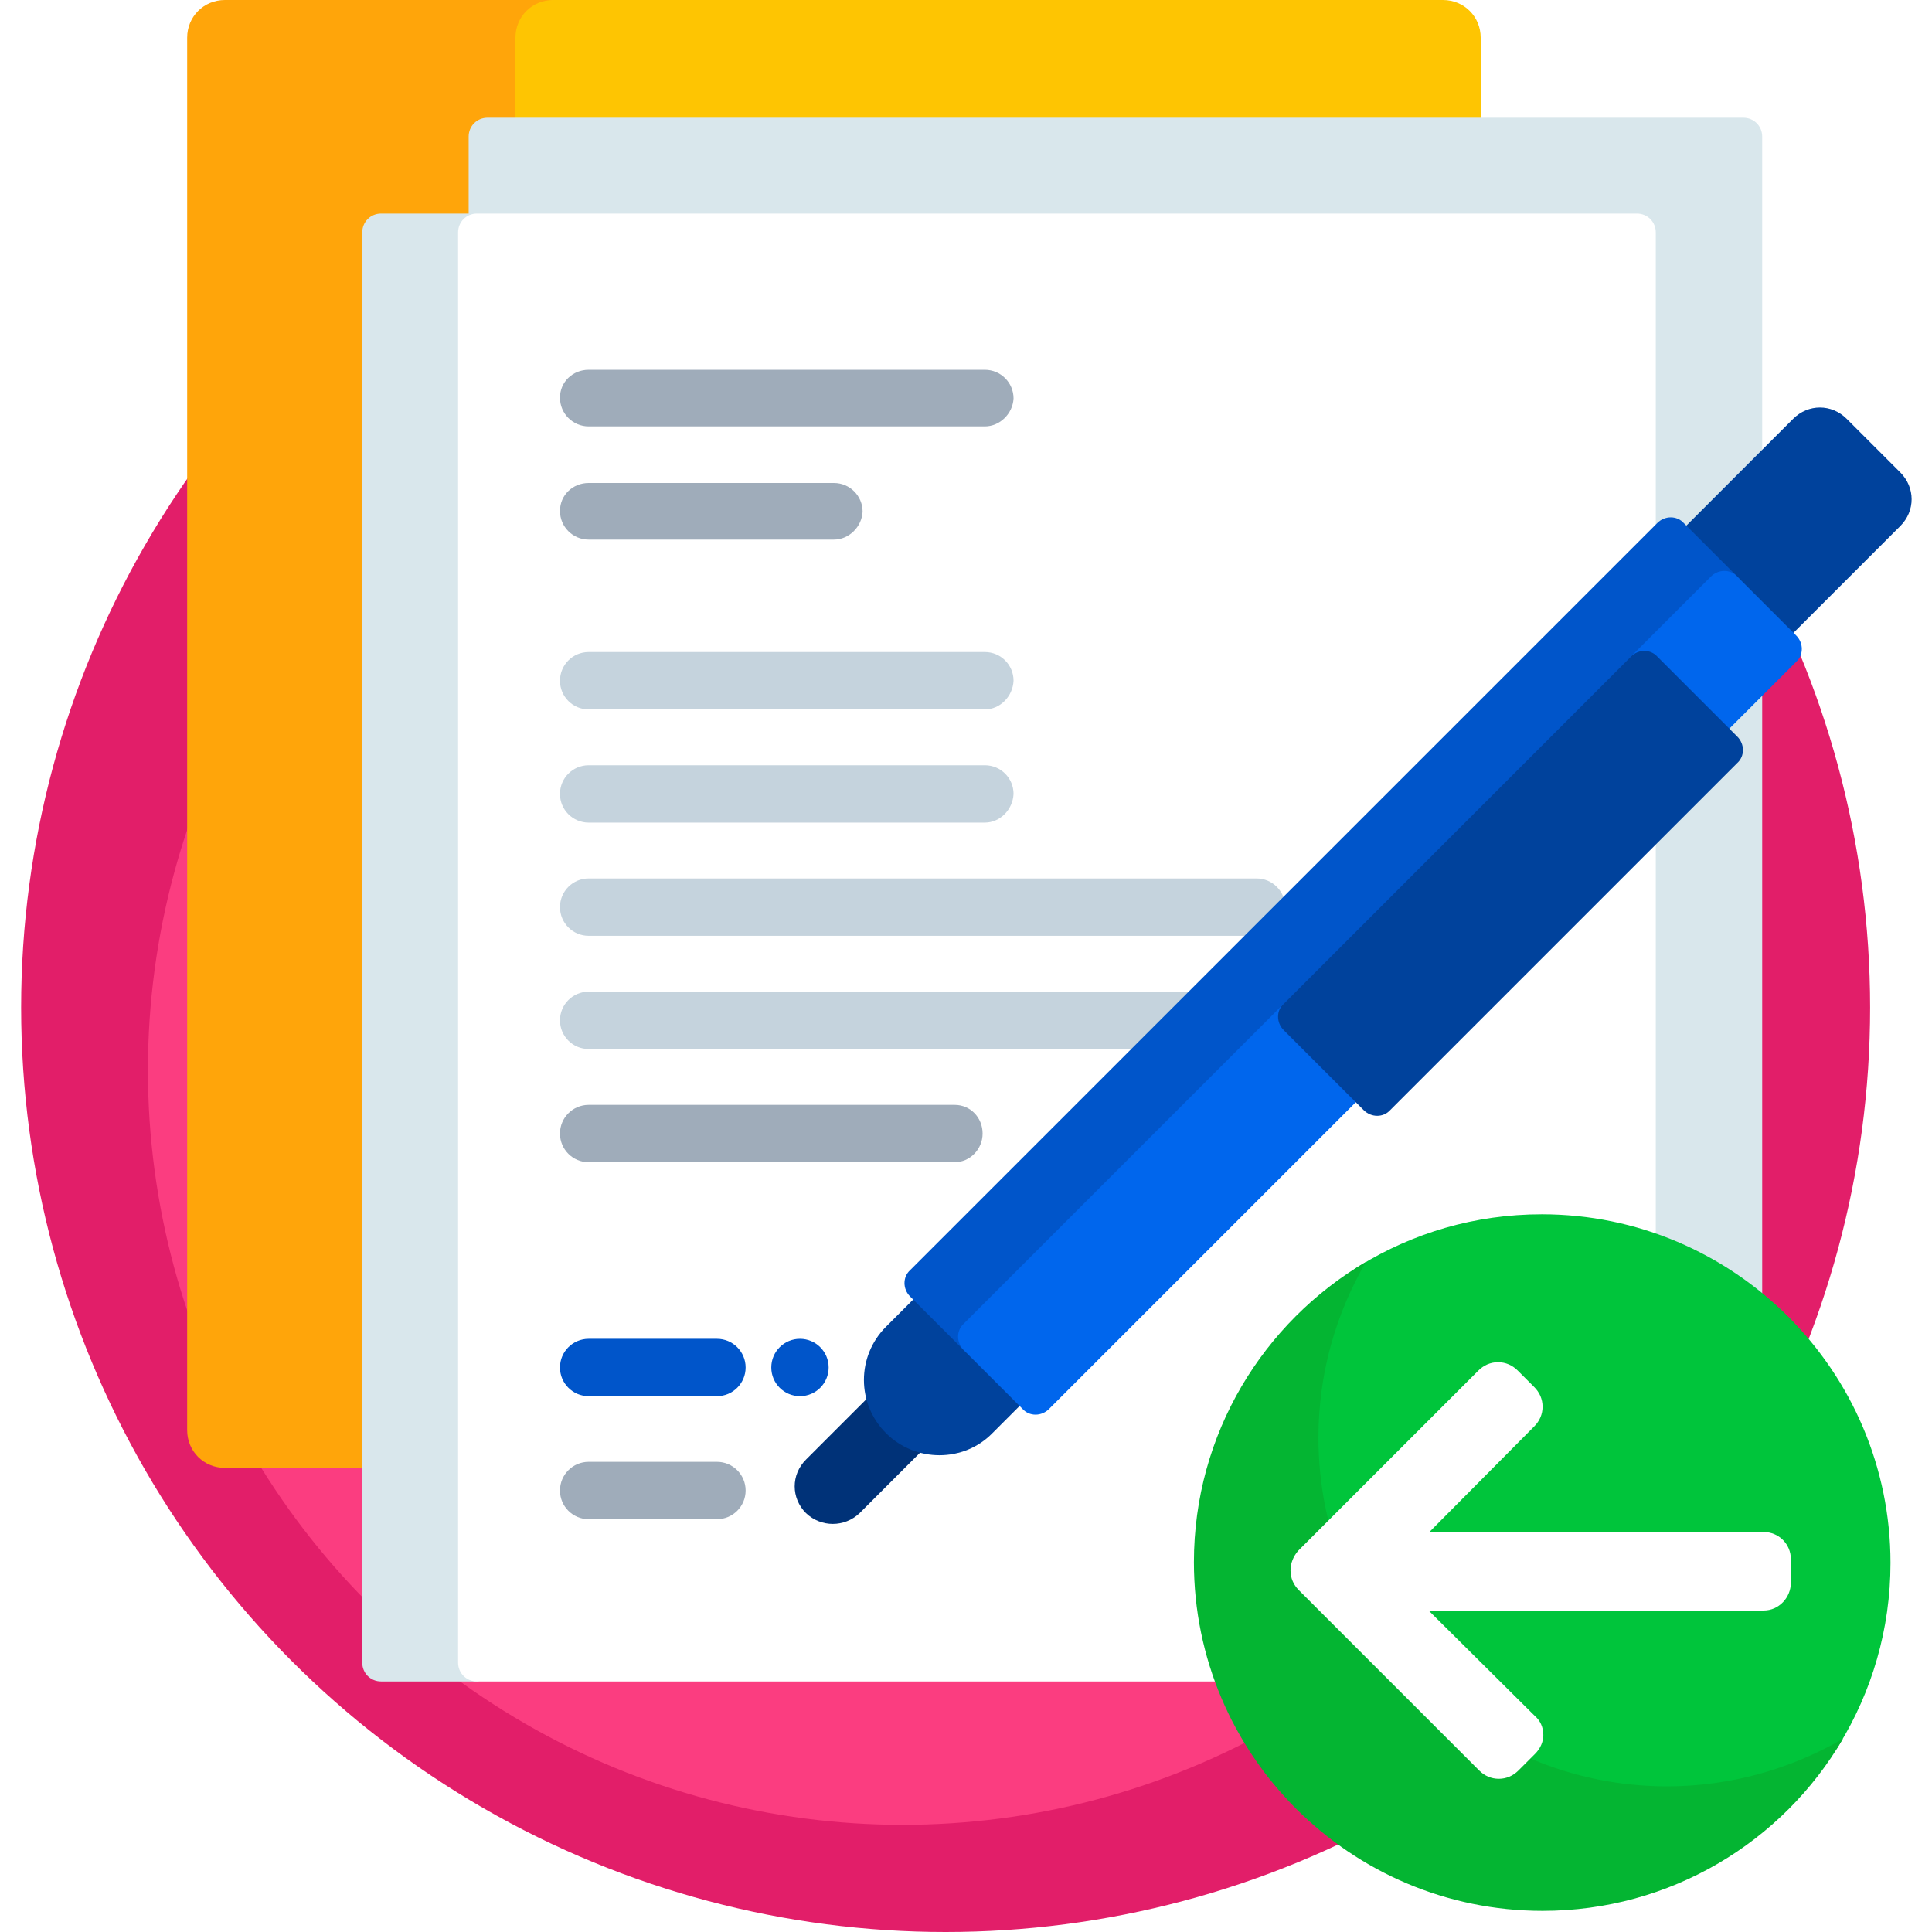 <?xml version="1.0" encoding="utf-8"?>
<!-- Generator: Adobe Illustrator 25.0.0, SVG Export Plug-In . SVG Version: 6.00 Build 0)  -->
<svg version="1.1" id="Layer_1" xmlns="http://www.w3.org/2000/svg" xmlns:xlink="http://www.w3.org/1999/xlink" x="0px" y="0px"
	 viewBox="0 0 256 256" style="enable-background:new 0 0 256 256;" xml:space="preserve">
<style type="text/css">
	.st0{fill:#E21E69;}
	.st1{fill:#FB3D80;}
	.st2{fill:#FFA50A;}
	.st3{fill:#FEC502;}
	.st4{fill:#D9E7EC;}
	.st5{fill:#FFFFFF;}
	.st6{fill:#9FACBA;}
	.st7{fill:#C5D3DD;}
	.st8{fill:#0055CA;}
	.st9{fill:#00C53B;}
	.st10{fill:#04B532;}
	.st11{fill:#003278;}
	.st12{fill:#00429C;}
	.st13{fill:#0066ED;}
	.st14{fill:#FFFFFF;filter:url(#Adobe_OpacityMaskFilter);}
	.st15{mask:url(#mask0_277_51_2_);}
	.st16{fill:#F5F0F0;}
	.st17{fill:#00B7F0;}
	.st18{fill:#0091C8;}
	.st19{fill:#8757F3;}
	.st20{fill:#6A2BC2;}
	.st21{fill:#A55A3C;}
	.st22{fill:#783C28;}
	.st23{fill:#B6FFF6;}
	.st24{fill:#97F4EC;}
</style>
<g>
	<circle class="st0" cx="125.3" cy="133.5" r="122.5"/>
	<circle class="st1" cx="119.6" cy="141.8" r="100"/>
	<path class="st2" d="M72.9,194.5H29.8c-2.8,0-5-2.2-5-5V5c0-2.8,2.2-5,5-5h43.1c2.8,0,5,2.2,5,5v184.5
		C77.9,192.3,75.7,194.5,72.9,194.5z"/>
	<path class="st3" d="M191.2,194.5H73.3c-2.8,0-5-2.2-5-5V5c0-2.8,2.2-5,5-5h117.9c2.8,0,5,2.2,5,5v184.5
		C196.2,192.3,193.9,194.5,191.2,194.5z"/>
	<path class="st4" d="M230.9,210.1H64.6c-1.4,0-2.5-1.1-2.5-2.5V18.1c0-1.4,1.1-2.5,2.5-2.5h166.4c1.4,0,2.5,1.1,2.5,2.5v189.5
		C233.4,209,232.3,210.1,230.9,210.1z"/>
	<path class="st4" d="M62.9,222.8H50.5c-1.4,0-2.5-1.1-2.5-2.5V30.8c0-1.4,1.1-2.5,2.5-2.5h12.4c1.4,0,2.5,1.1,2.5,2.5v189.5
		C65.4,221.7,64.3,222.8,62.9,222.8z"/>
	<path class="st5" d="M216.9,222.8H63.2c-1.4,0-2.5-1.1-2.5-2.5V30.8c0-1.4,1.1-2.5,2.5-2.5h153.7c1.4,0,2.5,1.1,2.5,2.5v189.5
		C219.4,221.7,218.2,222.8,216.9,222.8z"/>
	<path class="st6" d="M130.5,56.5H78c-2.1,0-3.8-1.7-3.8-3.8S75.9,49,78,49h52.5c2.1,0,3.8,1.7,3.8,3.8
		C134.2,54.8,132.5,56.5,130.5,56.5z"/>
	<path class="st6" d="M110.5,71.5H78c-2.1,0-3.8-1.7-3.8-3.8S75.9,64,78,64h32.5c2.1,0,3.8,1.7,3.8,3.8
		C114.2,69.8,112.5,71.5,110.5,71.5z"/>
	<g>
		<path class="st7" d="M130.5,94H78c-2.1,0-3.8-1.7-3.8-3.8s1.7-3.8,3.8-3.8h52.5c2.1,0,3.8,1.7,3.8,3.8
			C134.2,92.3,132.5,94,130.5,94z"/>
		<path class="st7" d="M130.5,109H78c-2.1,0-3.8-1.7-3.8-3.8s1.7-3.8,3.8-3.8h52.5c2.1,0,3.8,1.7,3.8,3.8
			C134.2,107.3,132.5,109,130.5,109z"/>
		<path class="st7" d="M166.5,124H78c-2.1,0-3.8-1.7-3.8-3.8s1.7-3.8,3.8-3.8h88.5c2.1,0,3.8,1.7,3.8,3.8
			C170.2,122.3,168.5,124,166.5,124z"/>
	</g>
	<path class="st6" d="M126.5,154H78c-2.1,0-3.8-1.7-3.8-3.8s1.7-3.8,3.8-3.8h48.5c2.1,0,3.7,1.7,3.7,3.8
		C130.2,152.3,128.5,154,126.5,154L126.5,154z"/>
	<path class="st6" d="M95,201.3H78c-2.1,0-3.8-1.7-3.8-3.8s1.7-3.8,3.8-3.8H95c2.1,0,3.8,1.7,3.8,3.8S97.1,201.3,95,201.3z"/>
	<path class="st8" d="M95,185H78c-2.1,0-3.8-1.7-3.8-3.8s1.7-3.8,3.8-3.8H95c2.1,0,3.8,1.7,3.8,3.8S97.1,185,95,185z"/>
	<path class="st8" d="M106,185c-2.1,0-3.8-1.7-3.8-3.8s1.7-3.8,3.8-3.8s3.8,1.7,3.8,3.8S108.1,185,106,185z"/>
	<path class="st7" d="M186.5,139H78c-2.1,0-3.8-1.7-3.8-3.8s1.7-3.8,3.8-3.8h108.5c2.1,0,3.8,1.7,3.8,3.8
		C190.2,137.3,188.5,139,186.5,139z"/>
	<g>
		<path class="st9" d="M250.5,207.1c0,8.8-2.5,17.1-6.8,24.1c-0.6,1-1.5,1.9-2.5,2.5c-7,4.3-15.3,6.8-24.1,6.8
			c-25.4,0-46.2-20.8-46.2-46.2c0-8.8,2.5-17.1,6.8-24.1c0.6-1,1.5-1.9,2.5-2.5c7-4.3,15.2-6.8,24.1-6.8
			C229.7,160.9,250.5,181.6,250.5,207.1z"/>
		<path class="st10" d="M244.2,230.4c-8,13.7-22.9,22.8-39.8,22.8c-25.5,0-46.2-20.7-46.2-46.2c0-17,9.2-31.8,22.8-39.8
			c-4,6.9-6.3,14.8-6.3,23.3c0,25.5,20.7,46.2,46.2,46.2C229.3,236.7,237.3,234.4,244.2,230.4z"/>
	</g>
	<path class="st11" d="M106.8,200.5c-2-2-2-5.1,0-7.1l21.2-21.2c2-2,5.1-2,7.1,0s2,5.1,0,7.1l-21.2,21.2
		C111.9,202.4,108.8,202.4,106.8,200.5z"/>
	<path class="st12" d="M223.5,90.9l-7.1-7.1c-2-2-2-5.1,0-7.1l21.2-21.2c2-2,5.1-2,7.1,0l7.1,7.1c2,2,2,5.1,0,7.1l-21.2,21.2
		C228.6,92.8,225.5,92.8,223.5,90.9z"/>
	<path class="st12" d="M117.4,189.9c-3.9-3.9-3.9-10.2,0-14.1l14.1-14.1c3.9-3.9,10.2-3.9,14.1,0c3.9,3.9,3.9,10.2,0,14.1
		l-14.1,14.1C127.7,193.8,121.3,193.8,117.4,189.9L117.4,189.9z"/>
	<path class="st8" d="M127.7,178.9l-7.1-7.1c-1-1-1-2.6,0-3.5l99-99c1-1,2.6-1,3.5,0l7.1,7.1c1,1,1,2.6,0,3.5l-99,99
		C130.2,179.9,128.7,179.9,127.7,178.9L127.7,178.9z"/>
	<path class="st13" d="M135.5,186.7l-7.8-7.8c-1-1-1-2.6,0-3.5l99-99c1-1,2.6-1,3.5,0l7.8,7.8c1,1,1,2.6,0,3.5l-99,99
		C138,187.7,136.4,187.7,135.5,186.7L135.5,186.7z"/>
	<path class="st12" d="M180.7,147.1l-10.6-10.6c-1-1-1-2.6,0-3.5l46-46c1-1,2.6-1,3.5,0l10.6,10.6c1,1,1,2.6,0,3.5l-46,46
		C183.3,148.1,181.7,148.1,180.7,147.1L180.7,147.1z"/>
</g>
<defs>
	<filter id="Adobe_OpacityMaskFilter" filterUnits="userSpaceOnUse" x="287.9" y="30.2" width="69.8" height="67.7">
		<feColorMatrix  type="matrix" values="1 0 0 0 0  0 1 0 0 0  0 0 1 0 0  0 0 0 1 0"/>
	</filter>
</defs>
<mask maskUnits="userSpaceOnUse" x="287.9" y="30.2" width="69.8" height="67.7" id="mask0_277_51_2_">
	<path class="st14" d="M287.8,29h70v70h-70V29z"/>
</mask>
<g class="st15">
	<path class="st1" d="M339.7,35.3c-5.2-3.3-11.4-5.2-18-5.2c-7.3,0-14.1,2.3-19.6,6.3l-3.4,52.4h46c0.9-0.9,1.8-1.8,2.7-2.8
		L339.7,35.3z"/>
	<path class="st0" d="M298.7,88.9h46c0.1-0.1,0.2-0.2,0.4-0.3h-3.8c-6.7,0-12.1-5.4-12.1-12.1V39.5l16.6,48.3
		c6-6.1,9.8-14.5,9.8-23.8c0-12.1-6.3-22.7-15.9-28.7l-4.8,1.8l-5.7,2c0-1.5-1.2-2.7-2.7-2.7h-13.2v52.1h-2.8L310,36.4h-8
		c-2.8,2-2.2,7.6-4.3,10.4c-1.8,2.3-6.4,1.7-7.5,4.5c-1.6,3.9-2.5,8.2-2.5,12.7c0,4.5,0.9,8.8,2.5,12.7c0.8,1.9,2.8,3.2,3.9,4.9
		C295.8,84.1,296.6,86.9,298.7,88.9z"/>
	<path class="st3" d="M302.1,36.4c-2.1,1.5-4,3.2-5.7,5.2v44.8c0.7,0.8,1.4,1.5,2.1,2.2h7.8V36.4H302.1z"/>
	<path class="st2" d="M296.5,86.5c0-1.3,1-2.4,2.3-2.6c1.5-0.2,2.7-1.4,2.8-3.1c0-1.6-1.2-3.1-2.8-3.3c-0.8-0.1-1.6,0.1-2.2,0.5
		v-2.7c0-2.4,1.9-4.3,4.3-4.3c1.1,0,1.9-0.9,1.9-1.9V48.7c0-1.1-0.9-1.9-1.9-1.9h-4.3v-5.4c-2.6,2.9-4.7,6.2-6.2,9.9v25.4
		c1.5,3.6,3.6,7,6.2,9.9V86.5z"/>
	<path class="st5" d="M300.8,44.1h-3.9v24.1h3.9c1.1,0,1.9-0.9,1.9-1.9V46C302.7,45,301.8,44.1,300.8,44.1z"/>
	<path class="st16" d="M297.1,66.3V46c0-1.1,0.9-1.9,1.9-1.9h-3.2c-1.1,0-1.9,0.9-1.9,1.9v20.3c0,1.1,0.9,1.9,1.9,1.9h3.2
		C298,68.2,297.1,67.4,297.1,66.3z"/>
	<path class="st2" d="M301.5,78.4c0,1.8-1.5,3.2-3.2,3.2c-1.8,0-3.2-1.4-3.2-3.2c0-1.8,1.5-3.2,3.2-3.2
		C300.1,75.2,301.5,76.6,301.5,78.4z"/>
	<path class="st16" d="M298.3,74.3C298.3,74.3,298.3,74.3,298.3,74.3l0,1.7c0,0,0,0,0,0c1.3,0,2.4,1.1,2.4,2.4
		c0,1.3-1.1,2.4-2.4,2.4c-1.3,0-2.4-1.1-2.4-2.4c0,0,0-0.1,0-0.1h-1.7c0,0,0,0.1,0,0.1c0,2.3,1.8,4.1,4.1,4.1c2.3,0,4.1-1.8,4.1-4.1
		C302.4,76.1,300.5,74.3,298.3,74.3z"/>
	<path class="st5" d="M295,79.3c-0.5,0-0.9-0.4-0.9-0.9c0-2.3,1.8-4.1,4.1-4.1c0.5,0,0.9,0.4,0.9,0.9c0,0.5-0.4,0.9-0.9,0.9
		c-1.3,0-2.4,1.1-2.4,2.4C295.9,78.9,295.5,79.3,295,79.3z"/>
	<path class="st17" d="M325.8,88.6h-10.3V36.4h10.3V88.6z"/>
	<path class="st18" d="M320.3,46.8H316V36.4h-6.2v52.2h6.2v-2.2c0-1.3,1-2.4,2.3-2.6c1.5-0.2,2.7-1.4,2.8-3.1c0-1.6-1.2-3.1-2.8-3.3
		c-0.8-0.1-1.6,0.1-2.2,0.5v-2.7c0-2.4,1.9-4.3,4.3-4.3c1.1,0,1.9-0.9,1.9-1.9V48.7C322.2,47.7,321.4,46.8,320.3,46.8z"/>
	<path class="st5" d="M320.3,44.1h-3.8v24.1h3.8c1.1,0,1.9-0.9,1.9-1.9V46C322.2,45,321.4,44.1,320.3,44.1z"/>
	<path class="st16" d="M316.7,66.3V46c0-1.1,0.9-1.9,1.9-1.9h-3.2c-1.1,0-1.9,0.9-1.9,1.9v20.3c0,1.1,0.9,1.9,1.9,1.9h3.2
		C317.5,68.2,316.7,67.4,316.7,66.3z"/>
	<path class="st18" d="M321.1,78.4c0,1.8-1.4,3.2-3.2,3.2c-1.8,0-3.2-1.4-3.2-3.2c0-1.8,1.5-3.2,3.2-3.2
		C319.6,75.2,321.1,76.6,321.1,78.4z"/>
	<path class="st16" d="M317.8,74.3c-0.1,0-0.1,0-0.2,0V76c0.1,0,0.1,0,0.2,0c1.3,0,2.4,1.1,2.4,2.4c0,1.3-1.1,2.4-2.4,2.4
		c-1.3,0-2.4-1.1-2.4-2.4c0-0.1,0-0.1,0-0.2c0,0-0.1,0-0.2,0h-1.6c0,0.1,0,0.1,0,0.2c0,2.3,1.8,4.1,4.1,4.1c2.3,0,4.1-1.8,4.1-4.1
		C321.9,76.1,320.1,74.3,317.8,74.3z"/>
	<path class="st5" d="M314.6,79.3c-0.5,0-0.9-0.4-0.9-0.9c0-2.3,1.8-4.1,4.1-4.1c0.5,0,0.9,0.4,0.9,0.9c0,0.5-0.4,0.9-0.9,0.9
		c-1.3,0-2.4,1.1-2.4,2.4C315.4,78.9,315.1,79.3,314.6,79.3z"/>
	<path class="st19" d="M357.7,83.3l-9.5,3.2l-17-49.4l9.5-3.2L357.7,83.3z"/>
	<path class="st20" d="M341.4,46.8c-0.3-1-1.4-1.5-2.4-1.2l-4.1,1.4l-3.4-9.8l-5.8,2l17,49.4l5.8-2l-0.7-2c-0.4-1.2,0.1-2.6,1.3-3.2
		c1.3-0.7,2.1-2.2,1.6-3.8c-0.5-1.6-2.1-2.5-3.7-2.2c-0.8,0.2-1.5,0.6-1.9,1.2l-0.9-2.6c-0.8-2.2,0.4-4.7,2.7-5.5
		c1-0.3,1.5-1.4,1.2-2.4L341.4,46.8z"/>
	<path class="st5" d="M347.1,63.4l-6.6-19.2c-0.3-1-1.4-1.5-2.4-1.2l-3.5,1.2c0,0,6.4,20.9,7.6,22.1l0.5,0.5l3.1-1.1
		C346.9,65.5,347.4,64.4,347.1,63.4z"/>
	<path class="st16" d="M344.2,66.4c-1,0.3-2.1-0.2-2.4-1.2L335.2,46c-0.3-1,0.2-2.1,1.2-2.4l-3.1,1.1c-1,0.3-1.5,1.4-1.2,2.4
		l6.6,19.2c0.3,1,1.4,1.5,2.4,1.2L344.2,66.4z"/>
	<path class="st20" d="M349.9,75.2c0.6,1.7-0.3,3.5-2,4.1c-1.7,0.6-3.5-0.3-4.1-2c-0.6-1.7,0.3-3.5,2-4.1
		C347.5,72.6,349.3,73.5,349.9,75.2z"/>
	<path class="st16" d="M350.7,74.9c-0.7-2.1-3-3.3-5.2-2.5v1.9c0.2-0.1,0.3-0.2,0.5-0.3c0.3-0.1,0.5-0.1,0.8-0.1
		c1,0,1.9,0.6,2.3,1.6c0.2,0.6,0.2,1.3-0.1,1.8c-0.3,0.6-0.8,1-1.4,1.2c-0.6,0.2-1.3,0.2-1.8-0.1c-0.6-0.3-1-0.8-1.2-1.4
		c0-0.1,0-0.1-0.1-0.2c0,0-0.1,0-0.1,0h-1.6c0,0.2,0.1,0.5,0.2,0.7c0.4,1,1.1,1.9,2.1,2.3c0.6,0.3,1.2,0.4,1.8,0.4
		c0.4,0,0.9-0.1,1.3-0.2c1-0.4,1.9-1.1,2.3-2.1C351,77.1,351.1,76,350.7,74.9z"/>
	<path class="st5" d="M343.8,78.2c-0.4,0-0.7-0.2-0.8-0.6c-0.7-2.1,0.4-4.5,2.5-5.2c0.4-0.2,0.9,0.1,1.1,0.5
		c0.2,0.4-0.1,0.9-0.5,1.1c-1.2,0.4-1.9,1.8-1.5,3c0.2,0.4-0.1,0.9-0.5,1.1C344,78.2,343.9,78.2,343.8,78.2z"/>
	<path class="st21" d="M322.9,88.5h-24.5c6.1,5.8,14.3,9.4,23.4,9.4c0.4,0,0.8,0,1.1,0V88.5z"/>
	<path class="st22" d="M322.6,88.5c-2.6,0-4.8,2.1-4.8,4.8c0,2.2,1.5,4.1,3.6,4.6c0.1,0,0.2,0,0.3,0c9.1,0,17.3-3.6,23.4-9.4H322.6z
		"/>
	<path class="st16" d="M300.9,51.2h-5.3v-2.1h5.3V51.2z"/>
	<path class="st16" d="M300.9,55.2h-5.3v-2.1h5.3V55.2z"/>
	<path class="st16" d="M300.9,59.2h-5.3V57h5.3V59.2z"/>
	<path class="st23" d="M300.9,50.4h-3.1v-2.1h3.1V50.4z"/>
	<path class="st23" d="M300.9,54.3h-3.1v-2.1h3.1V54.3z"/>
	<path class="st23" d="M300.9,58.3h-3.1v-2.1h3.1V58.3z"/>
	<path class="st24" d="M298.3,50.4h-2.6v-2.1h2.6V50.4z"/>
	<path class="st24" d="M298.3,54.3h-2.6v-2.1h2.6V54.3z"/>
	<path class="st24" d="M298.3,58.3h-2.6v-2.1h2.6V58.3z"/>
	<path class="st16" d="M320.5,51.3h-5.3v-2.1h5.3V51.3z"/>
	<path class="st16" d="M320.5,55.3h-5.3v-2.1h5.3V55.3z"/>
	<path class="st16" d="M320.5,59.3h-5.3v-2.1h5.3V59.3z"/>
	<path class="st23" d="M320.5,50.5h-3.1v-2.1h3.1V50.5z"/>
	<path class="st23" d="M320.5,54.4h-3.1v-2.1h3.1V54.4z"/>
	<path class="st23" d="M320.5,58.4h-3.1v-2.1h3.1V58.4z"/>
	<path class="st24" d="M317.8,50.5h-2.6v-2.1h2.6V50.5z"/>
	<path class="st24" d="M317.8,54.4h-2.6v-2.1h2.6V54.4z"/>
	<path class="st24" d="M317.8,58.4h-2.6v-2.1h2.6V58.4z"/>
	<path class="st16" d="M340.5,49.7l-5,1.8l-0.7-2l5-1.8L340.5,49.7z"/>
	<path class="st16" d="M341.8,53.4l-5,1.8l-0.7-2l5-1.8L341.8,53.4z"/>
	<path class="st16" d="M343.2,57.2l-5,1.8l-0.7-2l5-1.8L343.2,57.2z"/>
	<path class="st23" d="M340.2,48.9l-2.8,1l-0.7-2l2.8-1L340.2,48.9z"/>
	<path class="st23" d="M341.5,52.6l-2.8,1l-0.7-2l2.8-1L341.5,52.6z"/>
	<path class="st23" d="M342.9,56.4l-2.8,1l-0.7-2l2.8-1L342.9,56.4z"/>
	<path class="st24" d="M337.7,49.8l-2.5,0.9l-0.7-2l2.5-0.9L337.7,49.8z"/>
	<path class="st24" d="M339.1,53.5l-2.5,0.9l-0.7-2l2.5-0.9L339.1,53.5z"/>
	<path class="st24" d="M340.4,57.2l-2.5,0.9l-0.7-2l2.5-0.9L340.4,57.2z"/>
</g>
<g>
	<g>
		<path class="st5" d="M171,208.1c0,1,0.4,1.9,1.1,2.6l23.9,23.9c0.7,0.7,1.6,1.1,2.6,1.1c1,0,1.9-0.4,2.6-1.1l2.2-2.2
			c0.7-0.7,1.1-1.6,1.1-2.5c0-1-0.4-1.9-1.1-2.5l-14.1-14h44.4c2,0,3.6-1.7,3.6-3.7v-3.1c0-2-1.6-3.6-3.6-3.6h-44.3l13.9-14
			c0.7-0.7,1.1-1.6,1.1-2.6c0-1-0.4-1.9-1.1-2.6l-2.2-2.2c-0.7-0.7-1.6-1.1-2.6-1.1c-1,0-1.9,0.4-2.6,1.1L172,205.5
			C171.4,206.2,171,207.1,171,208.1z"/>
	</g>
</g>
</svg>
